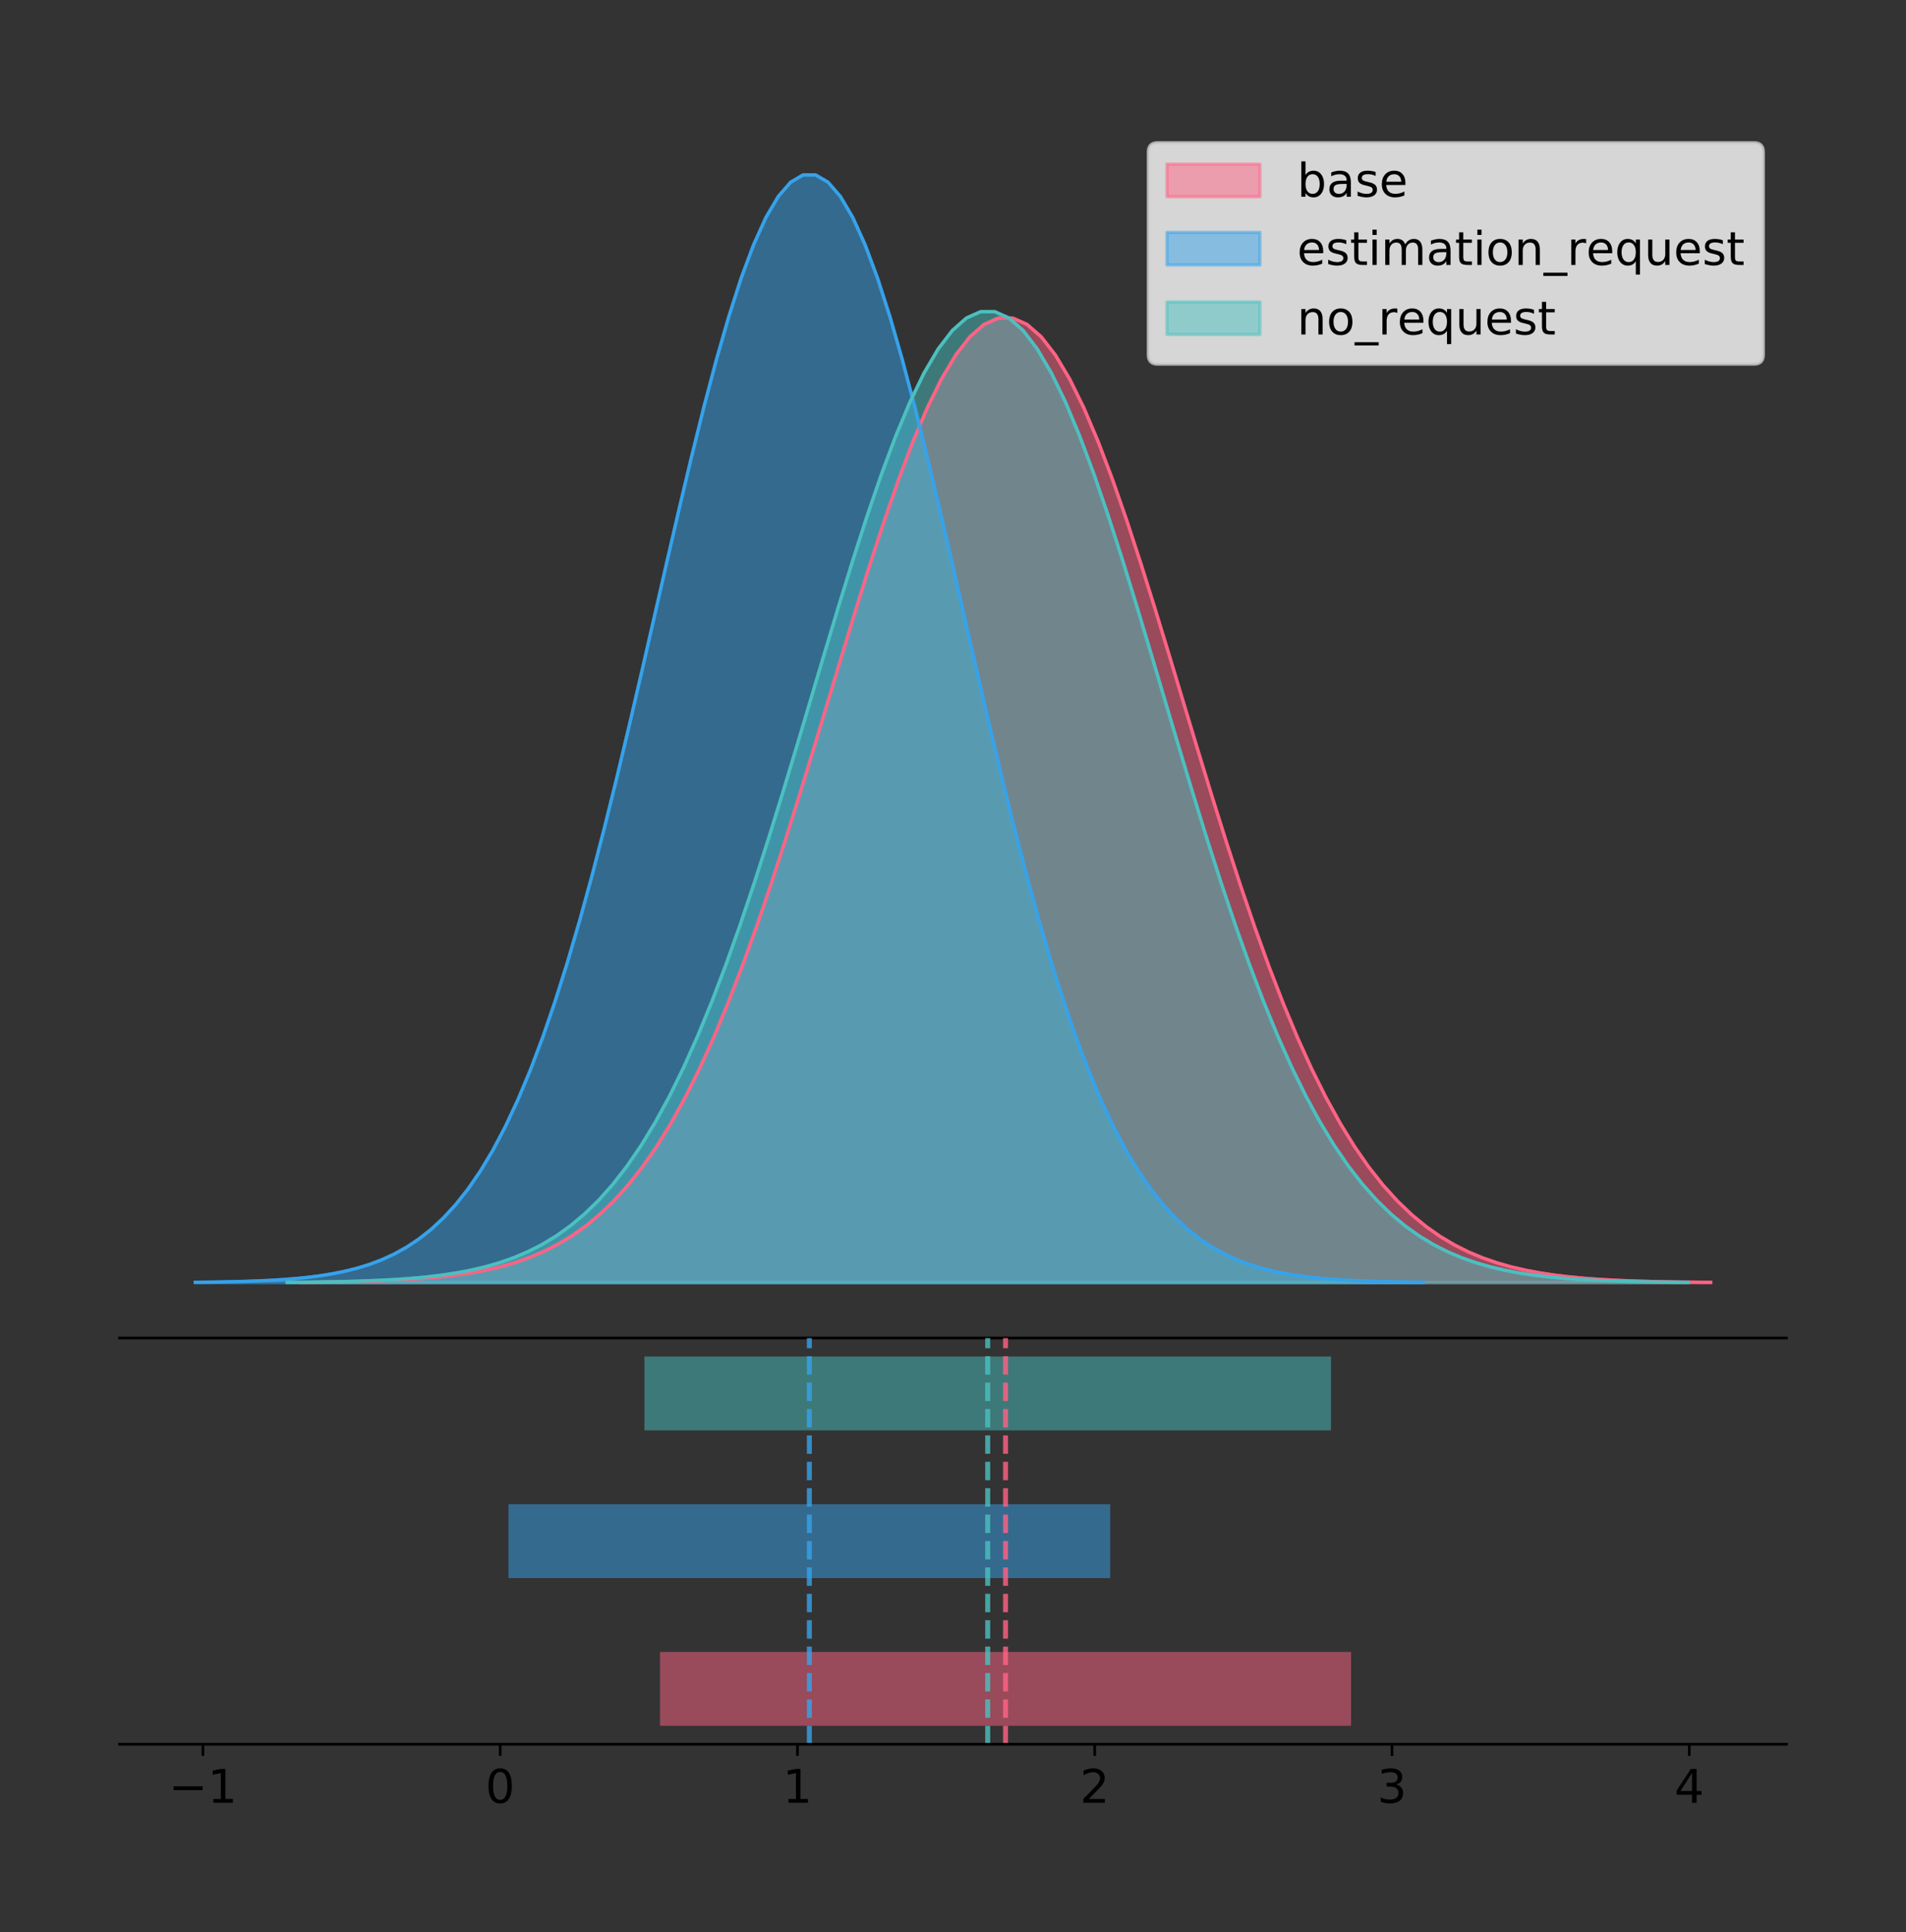 <?xml version="1.0" encoding="utf-8" standalone="no"?>
<!DOCTYPE svg PUBLIC "-//W3C//DTD SVG 1.1//EN"
  "http://www.w3.org/Graphics/SVG/1.1/DTD/svg11.dtd">
<!-- Created with matplotlib (https://matplotlib.org/) -->
<svg height="581.789pt" version="1.1" viewBox="0 0 574.2 581.789" width="574.2pt" xmlns="http://www.w3.org/2000/svg" xmlns:xlink="http://www.w3.org/1999/xlink">
 <rect x="0" y="0" width="574.2" height="581.789" fill="#333333" stroke="none"/>
 <defs>
  <style type="text/css">
*{stroke-linecap:butt;stroke-linejoin:round;}
  </style>
 </defs>
 <g id="figure_1">
  <g id="patch_1">
   <path d="M 0 581.789 
L 574.2 581.789 
L 574.2 0 
L 0 0 
z
" style="fill:none;"/>
  </g>
  <g id="axes_1">
   <g id="patch_2">
    <path d="M 36 402.93 
L 538.2 402.93 
L 538.2 36 
L 36 36 
z
" style="fill:none;"/>
   </g>
   <g id="PolyCollection_1">
    <defs>
     <path d="M 90.487 -195.538 
L 90.487 -195.636 
L 94.779 -195.672 
L 99.071 -195.722 
L 103.362 -195.788 
L 107.654 -195.875 
L 111.946 -195.99 
L 116.238 -196.141 
L 120.53 -196.337 
L 124.821 -196.588 
L 129.113 -196.911 
L 133.405 -197.321 
L 137.697 -197.838 
L 141.988 -198.486 
L 146.28 -199.291 
L 150.572 -200.286 
L 154.864 -201.505 
L 159.155 -202.988 
L 163.447 -204.78 
L 167.739 -206.927 
L 172.031 -209.483 
L 176.323 -212.5 
L 180.614 -216.037 
L 184.906 -220.149 
L 189.198 -224.894 
L 193.49 -230.327 
L 197.781 -236.496 
L 202.073 -243.445 
L 206.365 -251.208 
L 210.657 -259.809 
L 214.949 -269.255 
L 219.24 -279.539 
L 223.532 -290.635 
L 227.824 -302.496 
L 232.116 -315.054 
L 236.407 -328.216 
L 240.699 -341.87 
L 244.991 -355.878 
L 249.283 -370.083 
L 253.575 -384.311 
L 257.866 -398.369 
L 262.158 -412.056 
L 266.45 -425.162 
L 270.742 -437.476 
L 275.033 -448.792 
L 279.325 -458.911 
L 283.617 -467.652 
L 287.909 -474.853 
L 292.2 -480.379 
L 296.492 -484.123 
L 300.784 -486.014 
L 305.076 -486.014 
L 309.368 -484.123 
L 313.659 -480.379 
L 317.951 -474.853 
L 322.243 -467.652 
L 326.535 -458.911 
L 330.826 -448.792 
L 335.118 -437.476 
L 339.41 -425.162 
L 343.702 -412.056 
L 347.994 -398.369 
L 352.285 -384.311 
L 356.577 -370.083 
L 360.869 -355.878 
L 365.161 -341.87 
L 369.452 -328.216 
L 373.744 -315.054 
L 378.036 -302.496 
L 382.328 -290.635 
L 386.62 -279.539 
L 390.911 -269.255 
L 395.203 -259.809 
L 399.495 -251.208 
L 403.787 -243.445 
L 408.078 -236.496 
L 412.37 -230.327 
L 416.662 -224.894 
L 420.954 -220.149 
L 425.245 -216.037 
L 429.537 -212.5 
L 433.829 -209.483 
L 438.121 -206.927 
L 442.413 -204.78 
L 446.704 -202.988 
L 450.996 -201.505 
L 455.288 -200.286 
L 459.58 -199.291 
L 463.871 -198.486 
L 468.163 -197.838 
L 472.455 -197.321 
L 476.747 -196.911 
L 481.039 -196.588 
L 485.33 -196.337 
L 489.622 -196.141 
L 493.914 -195.99 
L 498.206 -195.875 
L 502.497 -195.788 
L 506.789 -195.722 
L 511.081 -195.672 
L 515.373 -195.636 
L 515.373 -195.538 
L 515.373 -195.538 
L 511.081 -195.538 
L 506.789 -195.538 
L 502.497 -195.538 
L 498.206 -195.538 
L 493.914 -195.538 
L 489.622 -195.538 
L 485.33 -195.538 
L 481.039 -195.538 
L 476.747 -195.538 
L 472.455 -195.538 
L 468.163 -195.538 
L 463.871 -195.538 
L 459.58 -195.538 
L 455.288 -195.538 
L 450.996 -195.538 
L 446.704 -195.538 
L 442.413 -195.538 
L 438.121 -195.538 
L 433.829 -195.538 
L 429.537 -195.538 
L 425.245 -195.538 
L 420.954 -195.538 
L 416.662 -195.538 
L 412.37 -195.538 
L 408.078 -195.538 
L 403.787 -195.538 
L 399.495 -195.538 
L 395.203 -195.538 
L 390.911 -195.538 
L 386.62 -195.538 
L 382.328 -195.538 
L 378.036 -195.538 
L 373.744 -195.538 
L 369.452 -195.538 
L 365.161 -195.538 
L 360.869 -195.538 
L 356.577 -195.538 
L 352.285 -195.538 
L 347.994 -195.538 
L 343.702 -195.538 
L 339.41 -195.538 
L 335.118 -195.538 
L 330.826 -195.538 
L 326.535 -195.538 
L 322.243 -195.538 
L 317.951 -195.538 
L 313.659 -195.538 
L 309.368 -195.538 
L 305.076 -195.538 
L 300.784 -195.538 
L 296.492 -195.538 
L 292.2 -195.538 
L 287.909 -195.538 
L 283.617 -195.538 
L 279.325 -195.538 
L 275.033 -195.538 
L 270.742 -195.538 
L 266.45 -195.538 
L 262.158 -195.538 
L 257.866 -195.538 
L 253.575 -195.538 
L 249.283 -195.538 
L 244.991 -195.538 
L 240.699 -195.538 
L 236.407 -195.538 
L 232.116 -195.538 
L 227.824 -195.538 
L 223.532 -195.538 
L 219.24 -195.538 
L 214.949 -195.538 
L 210.657 -195.538 
L 206.365 -195.538 
L 202.073 -195.538 
L 197.781 -195.538 
L 193.49 -195.538 
L 189.198 -195.538 
L 184.906 -195.538 
L 180.614 -195.538 
L 176.323 -195.538 
L 172.031 -195.538 
L 167.739 -195.538 
L 163.447 -195.538 
L 159.155 -195.538 
L 154.864 -195.538 
L 150.572 -195.538 
L 146.28 -195.538 
L 141.988 -195.538 
L 137.697 -195.538 
L 133.405 -195.538 
L 129.113 -195.538 
L 124.821 -195.538 
L 120.53 -195.538 
L 116.238 -195.538 
L 111.946 -195.538 
L 107.654 -195.538 
L 103.362 -195.538 
L 99.071 -195.538 
L 94.779 -195.538 
L 90.487 -195.538 
z
" id="m0585b1cdda" style="stroke:#ff6384;stroke-opacity:0.5;"/>
    </defs>
    <g clip-path="url(#pfcc6173afd)">
     <use style="fill:#ff6384;fill-opacity:0.5;stroke:#ff6384;stroke-opacity:0.5;" x="0" xlink:href="#m0585b1cdda" y="581.789"/>
    </g>
   </g>
   <g id="PolyCollection_2">
    <defs>
     <path d="M 58.827 -195.538 
L 58.827 -195.65 
L 62.565 -195.692 
L 66.302 -195.749 
L 70.039 -195.825 
L 73.776 -195.925 
L 77.514 -196.058 
L 81.251 -196.23 
L 84.988 -196.455 
L 88.726 -196.744 
L 92.463 -197.115 
L 96.2 -197.585 
L 99.937 -198.179 
L 103.675 -198.923 
L 107.412 -199.848 
L 111.149 -200.99 
L 114.887 -202.39 
L 118.624 -204.093 
L 122.361 -206.151 
L 126.098 -208.617 
L 129.836 -211.552 
L 133.573 -215.017 
L 137.31 -219.078 
L 141.048 -223.801 
L 144.785 -229.25 
L 148.522 -235.488 
L 152.259 -242.572 
L 155.997 -250.552 
L 159.734 -259.468 
L 163.471 -269.344 
L 167.209 -280.192 
L 170.946 -292.002 
L 174.683 -304.744 
L 178.42 -318.365 
L 182.158 -332.786 
L 185.895 -347.901 
L 189.632 -363.58 
L 193.37 -379.667 
L 197.107 -395.98 
L 200.844 -412.318 
L 204.581 -428.462 
L 208.319 -444.18 
L 212.056 -459.23 
L 215.793 -473.372 
L 219.531 -486.366 
L 223.268 -497.987 
L 227.005 -508.025 
L 230.742 -516.294 
L 234.48 -522.64 
L 238.217 -526.94 
L 241.954 -529.111 
L 245.692 -529.111 
L 249.429 -526.94 
L 253.166 -522.64 
L 256.903 -516.294 
L 260.641 -508.025 
L 264.378 -497.987 
L 268.115 -486.366 
L 271.853 -473.372 
L 275.59 -459.23 
L 279.327 -444.18 
L 283.064 -428.462 
L 286.802 -412.318 
L 290.539 -395.98 
L 294.276 -379.667 
L 298.014 -363.58 
L 301.751 -347.901 
L 305.488 -332.786 
L 309.225 -318.365 
L 312.963 -304.744 
L 316.7 -292.002 
L 320.437 -280.192 
L 324.174 -269.344 
L 327.912 -259.468 
L 331.649 -250.552 
L 335.386 -242.572 
L 339.124 -235.488 
L 342.861 -229.25 
L 346.598 -223.801 
L 350.335 -219.078 
L 354.073 -215.017 
L 357.81 -211.552 
L 361.547 -208.617 
L 365.285 -206.151 
L 369.022 -204.093 
L 372.759 -202.39 
L 376.496 -200.99 
L 380.234 -199.848 
L 383.971 -198.923 
L 387.708 -198.179 
L 391.446 -197.585 
L 395.183 -197.115 
L 398.92 -196.744 
L 402.657 -196.455 
L 406.395 -196.23 
L 410.132 -196.058 
L 413.869 -195.925 
L 417.607 -195.825 
L 421.344 -195.749 
L 425.081 -195.692 
L 428.818 -195.65 
L 428.818 -195.538 
L 428.818 -195.538 
L 425.081 -195.538 
L 421.344 -195.538 
L 417.607 -195.538 
L 413.869 -195.538 
L 410.132 -195.538 
L 406.395 -195.538 
L 402.657 -195.538 
L 398.92 -195.538 
L 395.183 -195.538 
L 391.446 -195.538 
L 387.708 -195.538 
L 383.971 -195.538 
L 380.234 -195.538 
L 376.496 -195.538 
L 372.759 -195.538 
L 369.022 -195.538 
L 365.285 -195.538 
L 361.547 -195.538 
L 357.81 -195.538 
L 354.073 -195.538 
L 350.335 -195.538 
L 346.598 -195.538 
L 342.861 -195.538 
L 339.124 -195.538 
L 335.386 -195.538 
L 331.649 -195.538 
L 327.912 -195.538 
L 324.174 -195.538 
L 320.437 -195.538 
L 316.7 -195.538 
L 312.963 -195.538 
L 309.225 -195.538 
L 305.488 -195.538 
L 301.751 -195.538 
L 298.014 -195.538 
L 294.276 -195.538 
L 290.539 -195.538 
L 286.802 -195.538 
L 283.064 -195.538 
L 279.327 -195.538 
L 275.59 -195.538 
L 271.853 -195.538 
L 268.115 -195.538 
L 264.378 -195.538 
L 260.641 -195.538 
L 256.903 -195.538 
L 253.166 -195.538 
L 249.429 -195.538 
L 245.692 -195.538 
L 241.954 -195.538 
L 238.217 -195.538 
L 234.48 -195.538 
L 230.742 -195.538 
L 227.005 -195.538 
L 223.268 -195.538 
L 219.531 -195.538 
L 215.793 -195.538 
L 212.056 -195.538 
L 208.319 -195.538 
L 204.581 -195.538 
L 200.844 -195.538 
L 197.107 -195.538 
L 193.37 -195.538 
L 189.632 -195.538 
L 185.895 -195.538 
L 182.158 -195.538 
L 178.42 -195.538 
L 174.683 -195.538 
L 170.946 -195.538 
L 167.209 -195.538 
L 163.471 -195.538 
L 159.734 -195.538 
L 155.997 -195.538 
L 152.259 -195.538 
L 148.522 -195.538 
L 144.785 -195.538 
L 141.048 -195.538 
L 137.31 -195.538 
L 133.573 -195.538 
L 129.836 -195.538 
L 126.098 -195.538 
L 122.361 -195.538 
L 118.624 -195.538 
L 114.887 -195.538 
L 111.149 -195.538 
L 107.412 -195.538 
L 103.675 -195.538 
L 99.937 -195.538 
L 96.2 -195.538 
L 92.463 -195.538 
L 88.726 -195.538 
L 84.988 -195.538 
L 81.251 -195.538 
L 77.514 -195.538 
L 73.776 -195.538 
L 70.039 -195.538 
L 66.302 -195.538 
L 62.565 -195.538 
L 58.827 -195.538 
z
" id="m84e1581e51" style="stroke:#36a2eb;stroke-opacity:0.5;"/>
    </defs>
    <g clip-path="url(#pfcc6173afd)">
     <use style="fill:#36a2eb;fill-opacity:0.5;stroke:#36a2eb;stroke-opacity:0.5;" x="0" xlink:href="#m84e1581e51" y="581.789"/>
    </g>
   </g>
   <g id="PolyCollection_3">
    <defs>
     <path d="M 86.511 -195.538 
L 86.511 -195.636 
L 90.775 -195.673 
L 95.038 -195.723 
L 99.302 -195.789 
L 103.565 -195.877 
L 107.829 -195.993 
L 112.092 -196.145 
L 116.356 -196.342 
L 120.62 -196.595 
L 124.883 -196.92 
L 129.147 -197.333 
L 133.41 -197.853 
L 137.674 -198.505 
L 141.937 -199.316 
L 146.201 -200.317 
L 150.464 -201.544 
L 154.728 -203.037 
L 158.991 -204.841 
L 163.255 -207.003 
L 167.519 -209.575 
L 171.782 -212.613 
L 176.046 -216.172 
L 180.309 -220.312 
L 184.573 -225.089 
L 188.836 -230.557 
L 193.1 -236.767 
L 197.363 -243.762 
L 201.627 -251.577 
L 205.89 -260.234 
L 210.154 -269.743 
L 214.417 -280.095 
L 218.681 -291.265 
L 222.945 -303.204 
L 227.208 -315.845 
L 231.472 -329.095 
L 235.735 -342.839 
L 239.999 -356.94 
L 244.262 -371.239 
L 248.526 -385.561 
L 252.789 -399.712 
L 257.053 -413.489 
L 261.316 -426.682 
L 265.58 -439.078 
L 269.844 -450.469 
L 274.107 -460.655 
L 278.371 -469.454 
L 282.634 -476.703 
L 286.898 -482.265 
L 291.161 -486.034 
L 295.425 -487.937 
L 299.688 -487.937 
L 303.952 -486.034 
L 308.215 -482.265 
L 312.479 -476.703 
L 316.742 -469.454 
L 321.006 -460.655 
L 325.27 -450.469 
L 329.533 -439.078 
L 333.797 -426.682 
L 338.06 -413.489 
L 342.324 -399.712 
L 346.587 -385.561 
L 350.851 -371.239 
L 355.114 -356.94 
L 359.378 -342.839 
L 363.641 -329.095 
L 367.905 -315.845 
L 372.169 -303.204 
L 376.432 -291.265 
L 380.696 -280.095 
L 384.959 -269.743 
L 389.223 -260.234 
L 393.486 -251.577 
L 397.75 -243.762 
L 402.013 -236.767 
L 406.277 -230.557 
L 410.54 -225.089 
L 414.804 -220.312 
L 419.067 -216.172 
L 423.331 -212.613 
L 427.595 -209.575 
L 431.858 -207.003 
L 436.122 -204.841 
L 440.385 -203.037 
L 444.649 -201.544 
L 448.912 -200.317 
L 453.176 -199.316 
L 457.439 -198.505 
L 461.703 -197.853 
L 465.966 -197.333 
L 470.23 -196.92 
L 474.494 -196.595 
L 478.757 -196.342 
L 483.021 -196.145 
L 487.284 -195.993 
L 491.548 -195.877 
L 495.811 -195.789 
L 500.075 -195.723 
L 504.338 -195.673 
L 508.602 -195.636 
L 508.602 -195.538 
L 508.602 -195.538 
L 504.338 -195.538 
L 500.075 -195.538 
L 495.811 -195.538 
L 491.548 -195.538 
L 487.284 -195.538 
L 483.021 -195.538 
L 478.757 -195.538 
L 474.494 -195.538 
L 470.23 -195.538 
L 465.966 -195.538 
L 461.703 -195.538 
L 457.439 -195.538 
L 453.176 -195.538 
L 448.912 -195.538 
L 444.649 -195.538 
L 440.385 -195.538 
L 436.122 -195.538 
L 431.858 -195.538 
L 427.595 -195.538 
L 423.331 -195.538 
L 419.067 -195.538 
L 414.804 -195.538 
L 410.54 -195.538 
L 406.277 -195.538 
L 402.013 -195.538 
L 397.75 -195.538 
L 393.486 -195.538 
L 389.223 -195.538 
L 384.959 -195.538 
L 380.696 -195.538 
L 376.432 -195.538 
L 372.169 -195.538 
L 367.905 -195.538 
L 363.641 -195.538 
L 359.378 -195.538 
L 355.114 -195.538 
L 350.851 -195.538 
L 346.587 -195.538 
L 342.324 -195.538 
L 338.06 -195.538 
L 333.797 -195.538 
L 329.533 -195.538 
L 325.27 -195.538 
L 321.006 -195.538 
L 316.742 -195.538 
L 312.479 -195.538 
L 308.215 -195.538 
L 303.952 -195.538 
L 299.688 -195.538 
L 295.425 -195.538 
L 291.161 -195.538 
L 286.898 -195.538 
L 282.634 -195.538 
L 278.371 -195.538 
L 274.107 -195.538 
L 269.844 -195.538 
L 265.58 -195.538 
L 261.316 -195.538 
L 257.053 -195.538 
L 252.789 -195.538 
L 248.526 -195.538 
L 244.262 -195.538 
L 239.999 -195.538 
L 235.735 -195.538 
L 231.472 -195.538 
L 227.208 -195.538 
L 222.945 -195.538 
L 218.681 -195.538 
L 214.417 -195.538 
L 210.154 -195.538 
L 205.89 -195.538 
L 201.627 -195.538 
L 197.363 -195.538 
L 193.1 -195.538 
L 188.836 -195.538 
L 184.573 -195.538 
L 180.309 -195.538 
L 176.046 -195.538 
L 171.782 -195.538 
L 167.519 -195.538 
L 163.255 -195.538 
L 158.991 -195.538 
L 154.728 -195.538 
L 150.464 -195.538 
L 146.201 -195.538 
L 141.937 -195.538 
L 137.674 -195.538 
L 133.41 -195.538 
L 129.147 -195.538 
L 124.883 -195.538 
L 120.62 -195.538 
L 116.356 -195.538 
L 112.092 -195.538 
L 107.829 -195.538 
L 103.565 -195.538 
L 99.302 -195.538 
L 95.038 -195.538 
L 90.775 -195.538 
L 86.511 -195.538 
z
" id="mdb581cc448" style="stroke:#4bc0c0;stroke-opacity:0.5;"/>
    </defs>
    <g clip-path="url(#pfcc6173afd)">
     <use style="fill:#4bc0c0;fill-opacity:0.5;stroke:#4bc0c0;stroke-opacity:0.5;" x="0" xlink:href="#mdb581cc448" y="581.789"/>
    </g>
   </g>
   <g id="line2d_1">
    <path clip-path="url(#pfcc6173afd)" d="M 90.487 386.154 
L 94.779 386.117 
L 99.071 386.068 
L 103.362 386.002 
L 107.654 385.914 
L 111.946 385.799 
L 116.238 385.648 
L 120.53 385.453 
L 124.821 385.201 
L 129.113 384.878 
L 133.405 384.469 
L 137.697 383.952 
L 141.988 383.304 
L 146.28 382.498 
L 150.572 381.504 
L 154.864 380.285 
L 159.155 378.801 
L 163.447 377.01 
L 167.739 374.862 
L 172.031 372.307 
L 176.323 369.289 
L 180.614 365.753 
L 184.906 361.64 
L 189.198 356.895 
L 193.49 351.463 
L 197.781 345.294 
L 202.073 338.345 
L 206.365 330.581 
L 210.657 321.981 
L 214.949 312.535 
L 219.24 302.25 
L 223.532 291.154 
L 227.824 279.293 
L 232.116 266.736 
L 236.407 253.573 
L 240.699 239.92 
L 244.991 225.912 
L 249.283 211.706 
L 253.575 197.479 
L 257.866 183.42 
L 262.158 169.734 
L 266.45 156.628 
L 270.742 144.313 
L 275.033 132.998 
L 279.325 122.878 
L 283.617 114.137 
L 287.909 106.936 
L 292.2 101.411 
L 296.492 97.666 
L 300.784 95.776 
L 305.076 95.776 
L 309.368 97.666 
L 313.659 101.411 
L 317.951 106.936 
L 322.243 114.137 
L 326.535 122.878 
L 330.826 132.998 
L 335.118 144.313 
L 339.41 156.628 
L 343.702 169.734 
L 347.994 183.42 
L 352.285 197.479 
L 356.577 211.706 
L 360.869 225.912 
L 365.161 239.92 
L 369.452 253.573 
L 373.744 266.736 
L 378.036 279.293 
L 382.328 291.154 
L 386.62 302.25 
L 390.911 312.535 
L 395.203 321.981 
L 399.495 330.581 
L 403.787 338.345 
L 408.078 345.294 
L 412.37 351.463 
L 416.662 356.895 
L 420.954 361.64 
L 425.245 365.753 
L 429.537 369.289 
L 433.829 372.307 
L 438.121 374.862 
L 442.413 377.01 
L 446.704 378.801 
L 450.996 380.285 
L 455.288 381.504 
L 459.58 382.498 
L 463.871 383.304 
L 468.163 383.952 
L 472.455 384.469 
L 476.747 384.878 
L 481.039 385.201 
L 485.33 385.453 
L 489.622 385.648 
L 493.914 385.799 
L 498.206 385.914 
L 502.497 386.002 
L 506.789 386.068 
L 511.081 386.117 
L 515.373 386.154 
" style="fill:none;stroke:#ff6384;stroke-linecap:square;"/>
   </g>
   <g id="line2d_2">
    <path clip-path="url(#pfcc6173afd)" d="M 58.827 386.139 
L 62.565 386.097 
L 66.302 386.04 
L 70.039 385.965 
L 73.776 385.864 
L 77.514 385.732 
L 81.251 385.559 
L 84.988 385.334 
L 88.726 385.045 
L 92.463 384.675 
L 96.2 384.204 
L 99.937 383.61 
L 103.675 382.867 
L 107.412 381.941 
L 111.149 380.799 
L 114.887 379.399 
L 118.624 377.696 
L 122.361 375.639 
L 126.098 373.172 
L 129.836 370.238 
L 133.573 366.772 
L 137.31 362.711 
L 141.048 357.989 
L 144.785 352.539 
L 148.522 346.301 
L 152.259 339.217 
L 155.997 331.237 
L 159.734 322.322 
L 163.471 312.445 
L 167.209 301.597 
L 170.946 289.787 
L 174.683 277.045 
L 178.42 263.424 
L 182.158 249.004 
L 185.895 233.888 
L 189.632 218.209 
L 193.37 202.123 
L 197.107 185.809 
L 200.844 169.471 
L 204.581 153.327 
L 208.319 137.61 
L 212.056 122.559 
L 215.793 108.418 
L 219.531 95.423 
L 223.268 83.803 
L 227.005 73.765 
L 230.742 65.495 
L 234.48 59.15 
L 238.217 54.85 
L 241.954 52.679 
L 245.692 52.679 
L 249.429 54.85 
L 253.166 59.15 
L 256.903 65.495 
L 260.641 73.765 
L 264.378 83.803 
L 268.115 95.423 
L 271.853 108.418 
L 275.59 122.559 
L 279.327 137.61 
L 283.064 153.327 
L 286.802 169.471 
L 290.539 185.809 
L 294.276 202.123 
L 298.014 218.209 
L 301.751 233.888 
L 305.488 249.004 
L 309.225 263.424 
L 312.963 277.045 
L 316.7 289.787 
L 320.437 301.597 
L 324.174 312.445 
L 327.912 322.322 
L 331.649 331.237 
L 335.386 339.217 
L 339.124 346.301 
L 342.861 352.539 
L 346.598 357.989 
L 350.335 362.711 
L 354.073 366.772 
L 357.81 370.238 
L 361.547 373.172 
L 365.285 375.639 
L 369.022 377.696 
L 372.759 379.399 
L 376.496 380.799 
L 380.234 381.941 
L 383.971 382.867 
L 387.708 383.61 
L 391.446 384.204 
L 395.183 384.675 
L 398.92 385.045 
L 402.657 385.334 
L 406.395 385.559 
L 410.132 385.732 
L 413.869 385.864 
L 417.607 385.965 
L 421.344 386.04 
L 425.081 386.097 
L 428.818 386.139 
" style="fill:none;stroke:#36a2eb;stroke-linecap:square;"/>
   </g>
   <g id="line2d_3">
    <path clip-path="url(#pfcc6173afd)" d="M 86.511 386.153 
L 90.775 386.116 
L 95.038 386.066 
L 99.302 386 
L 103.565 385.912 
L 107.829 385.796 
L 112.092 385.644 
L 116.356 385.448 
L 120.62 385.194 
L 124.883 384.869 
L 129.147 384.457 
L 133.41 383.936 
L 137.674 383.284 
L 141.937 382.473 
L 146.201 381.472 
L 150.464 380.245 
L 154.728 378.752 
L 158.991 376.949 
L 163.255 374.787 
L 167.519 372.214 
L 171.782 369.177 
L 176.046 365.617 
L 180.309 361.477 
L 184.573 356.701 
L 188.836 351.232 
L 193.1 345.023 
L 197.363 338.027 
L 201.627 330.213 
L 205.89 321.555 
L 210.154 312.046 
L 214.417 301.694 
L 218.681 290.524 
L 222.945 278.585 
L 227.208 265.944 
L 231.472 252.695 
L 235.735 238.951 
L 239.999 224.85 
L 244.262 210.55 
L 248.526 196.229 
L 252.789 182.077 
L 257.053 168.3 
L 261.316 155.107 
L 265.58 142.711 
L 269.844 131.321 
L 274.107 121.134 
L 278.371 112.336 
L 282.634 105.087 
L 286.898 99.524 
L 291.161 95.755 
L 295.425 93.852 
L 299.688 93.852 
L 303.952 95.755 
L 308.215 99.524 
L 312.479 105.087 
L 316.742 112.336 
L 321.006 121.134 
L 325.27 131.321 
L 329.533 142.711 
L 333.797 155.107 
L 338.06 168.3 
L 342.324 182.077 
L 346.587 196.229 
L 350.851 210.55 
L 355.114 224.85 
L 359.378 238.951 
L 363.641 252.695 
L 367.905 265.944 
L 372.169 278.585 
L 376.432 290.524 
L 380.696 301.694 
L 384.959 312.046 
L 389.223 321.555 
L 393.486 330.213 
L 397.75 338.027 
L 402.013 345.023 
L 406.277 351.232 
L 410.54 356.701 
L 414.804 361.477 
L 419.067 365.617 
L 423.331 369.177 
L 427.595 372.214 
L 431.858 374.787 
L 436.122 376.949 
L 440.385 378.752 
L 444.649 380.245 
L 448.912 381.472 
L 453.176 382.473 
L 457.439 383.284 
L 461.703 383.936 
L 465.966 384.457 
L 470.23 384.869 
L 474.494 385.194 
L 478.757 385.448 
L 483.021 385.644 
L 487.284 385.796 
L 491.548 385.912 
L 495.811 386 
L 500.075 386.066 
L 504.338 386.116 
L 508.602 386.153 
" style="fill:none;stroke:#4bc0c0;stroke-linecap:square;"/>
   </g>
   <g id="patch_3">
    <path d="M 36 402.93 
L 538.2 402.93 
" style="fill:none;stroke:#000000;stroke-linecap:square;stroke-linejoin:miter;stroke-width:0.8;"/>
   </g>
   <g id="legend_1">
    <g id="patch_4">
     <path d="M 348.76 109.627 
L 528.4 109.627 
Q 531.2 109.627 531.2 106.827 
L 531.2 45.8 
Q 531.2 43 528.4 43 
L 348.76 43 
Q 345.96 43 345.96 45.8 
L 345.96 106.827 
Q 345.96 109.627 348.76 109.627 
z
" style="fill:#ffffff;opacity:0.8;stroke:#cccccc;stroke-linejoin:miter;"/>
    </g>
    <g id="patch_5">
     <path d="M 351.56 59.238 
L 379.56 59.238 
L 379.56 49.438 
L 351.56 49.438 
z
" style="fill:#ff6384;opacity:0.5;stroke:#ff6384;stroke-linejoin:miter;"/>
    </g>
    <g id="text_1">
     <!-- base -->
     <defs>
      <path d="M 48.688 27.297 
Q 48.688 37.203 44.609 42.844 
Q 40.531 48.484 33.406 48.484 
Q 26.266 48.484 22.188 42.844 
Q 18.109 37.203 18.109 27.297 
Q 18.109 17.391 22.188 11.75 
Q 26.266 6.109 33.406 6.109 
Q 40.531 6.109 44.609 11.75 
Q 48.688 17.391 48.688 27.297 
z
M 18.109 46.391 
Q 20.953 51.266 25.266 53.625 
Q 29.594 56 35.594 56 
Q 45.562 56 51.781 48.094 
Q 58.016 40.188 58.016 27.297 
Q 58.016 14.406 51.781 6.484 
Q 45.562 -1.422 35.594 -1.422 
Q 29.594 -1.422 25.266 0.953 
Q 20.953 3.328 18.109 8.203 
L 18.109 0 
L 9.078 0 
L 9.078 75.984 
L 18.109 75.984 
z
" id="DejaVuSans-98"/>
      <path d="M 34.281 27.484 
Q 23.391 27.484 19.188 25 
Q 14.984 22.516 14.984 16.5 
Q 14.984 11.719 18.141 8.906 
Q 21.297 6.109 26.703 6.109 
Q 34.188 6.109 38.703 11.406 
Q 43.219 16.703 43.219 25.484 
L 43.219 27.484 
z
M 52.203 31.203 
L 52.203 0 
L 43.219 0 
L 43.219 8.297 
Q 40.141 3.328 35.547 0.953 
Q 30.953 -1.422 24.312 -1.422 
Q 15.922 -1.422 10.953 3.297 
Q 6 8.016 6 15.922 
Q 6 25.141 12.172 29.828 
Q 18.359 34.516 30.609 34.516 
L 43.219 34.516 
L 43.219 35.406 
Q 43.219 41.609 39.141 45 
Q 35.062 48.391 27.688 48.391 
Q 23 48.391 18.547 47.266 
Q 14.109 46.141 10.016 43.891 
L 10.016 52.203 
Q 14.938 54.109 19.578 55.047 
Q 24.219 56 28.609 56 
Q 40.484 56 46.344 49.844 
Q 52.203 43.703 52.203 31.203 
z
" id="DejaVuSans-97"/>
      <path d="M 44.281 53.078 
L 44.281 44.578 
Q 40.484 46.531 36.375 47.5 
Q 32.281 48.484 27.875 48.484 
Q 21.188 48.484 17.844 46.438 
Q 14.5 44.391 14.5 40.281 
Q 14.5 37.156 16.891 35.375 
Q 19.281 33.594 26.516 31.984 
L 29.594 31.297 
Q 39.156 29.25 43.188 25.516 
Q 47.219 21.781 47.219 15.094 
Q 47.219 7.469 41.188 3.016 
Q 35.156 -1.422 24.609 -1.422 
Q 20.219 -1.422 15.453 -0.562 
Q 10.688 0.297 5.422 2 
L 5.422 11.281 
Q 10.406 8.688 15.234 7.391 
Q 20.062 6.109 24.812 6.109 
Q 31.156 6.109 34.562 8.281 
Q 37.984 10.453 37.984 14.406 
Q 37.984 18.062 35.516 20.016 
Q 33.062 21.969 24.703 23.781 
L 21.578 24.516 
Q 13.234 26.266 9.516 29.906 
Q 5.812 33.547 5.812 39.891 
Q 5.812 47.609 11.281 51.797 
Q 16.75 56 26.812 56 
Q 31.781 56 36.172 55.266 
Q 40.578 54.547 44.281 53.078 
z
" id="DejaVuSans-115"/>
      <path d="M 56.203 29.594 
L 56.203 25.203 
L 14.891 25.203 
Q 15.484 15.922 20.484 11.062 
Q 25.484 6.203 34.422 6.203 
Q 39.594 6.203 44.453 7.469 
Q 49.312 8.734 54.109 11.281 
L 54.109 2.781 
Q 49.266 0.734 44.188 -0.344 
Q 39.109 -1.422 33.891 -1.422 
Q 20.797 -1.422 13.156 6.188 
Q 5.516 13.812 5.516 26.812 
Q 5.516 40.234 12.766 48.109 
Q 20.016 56 32.328 56 
Q 43.359 56 49.781 48.891 
Q 56.203 41.797 56.203 29.594 
z
M 47.219 32.234 
Q 47.125 39.594 43.094 43.984 
Q 39.062 48.391 32.422 48.391 
Q 24.906 48.391 20.391 44.141 
Q 15.875 39.891 15.188 32.172 
z
" id="DejaVuSans-101"/>
     </defs>
     <g transform="translate(390.76 59.238)scale(0.14 -0.14)">
      <use xlink:href="#DejaVuSans-98"/>
      <use x="63.477" xlink:href="#DejaVuSans-97"/>
      <use x="124.756" xlink:href="#DejaVuSans-115"/>
      <use x="176.855" xlink:href="#DejaVuSans-101"/>
     </g>
    </g>
    <g id="patch_6">
     <path d="M 351.56 79.787 
L 379.56 79.787 
L 379.56 69.987 
L 351.56 69.987 
z
" style="fill:#36a2eb;opacity:0.5;stroke:#36a2eb;stroke-linejoin:miter;"/>
    </g>
    <g id="text_2">
     <!-- estimation_request -->
     <defs>
      <path d="M 18.312 70.219 
L 18.312 54.688 
L 36.812 54.688 
L 36.812 47.703 
L 18.312 47.703 
L 18.312 18.016 
Q 18.312 11.328 20.141 9.422 
Q 21.969 7.516 27.594 7.516 
L 36.812 7.516 
L 36.812 0 
L 27.594 0 
Q 17.188 0 13.234 3.875 
Q 9.281 7.766 9.281 18.016 
L 9.281 47.703 
L 2.688 47.703 
L 2.688 54.688 
L 9.281 54.688 
L 9.281 70.219 
z
" id="DejaVuSans-116"/>
      <path d="M 9.422 54.688 
L 18.406 54.688 
L 18.406 0 
L 9.422 0 
z
M 9.422 75.984 
L 18.406 75.984 
L 18.406 64.594 
L 9.422 64.594 
z
" id="DejaVuSans-105"/>
      <path d="M 52 44.188 
Q 55.375 50.25 60.062 53.125 
Q 64.75 56 71.094 56 
Q 79.641 56 84.281 50.016 
Q 88.922 44.047 88.922 33.016 
L 88.922 0 
L 79.891 0 
L 79.891 32.719 
Q 79.891 40.578 77.094 44.375 
Q 74.312 48.188 68.609 48.188 
Q 61.625 48.188 57.562 43.547 
Q 53.516 38.922 53.516 30.906 
L 53.516 0 
L 44.484 0 
L 44.484 32.719 
Q 44.484 40.625 41.703 44.406 
Q 38.922 48.188 33.109 48.188 
Q 26.219 48.188 22.156 43.531 
Q 18.109 38.875 18.109 30.906 
L 18.109 0 
L 9.078 0 
L 9.078 54.688 
L 18.109 54.688 
L 18.109 46.188 
Q 21.188 51.219 25.484 53.609 
Q 29.781 56 35.688 56 
Q 41.656 56 45.828 52.969 
Q 50 49.953 52 44.188 
z
" id="DejaVuSans-109"/>
      <path d="M 30.609 48.391 
Q 23.391 48.391 19.188 42.75 
Q 14.984 37.109 14.984 27.297 
Q 14.984 17.484 19.156 11.844 
Q 23.344 6.203 30.609 6.203 
Q 37.797 6.203 41.984 11.859 
Q 46.188 17.531 46.188 27.297 
Q 46.188 37.016 41.984 42.703 
Q 37.797 48.391 30.609 48.391 
z
M 30.609 56 
Q 42.328 56 49.016 48.375 
Q 55.719 40.766 55.719 27.297 
Q 55.719 13.875 49.016 6.219 
Q 42.328 -1.422 30.609 -1.422 
Q 18.844 -1.422 12.172 6.219 
Q 5.516 13.875 5.516 27.297 
Q 5.516 40.766 12.172 48.375 
Q 18.844 56 30.609 56 
z
" id="DejaVuSans-111"/>
      <path d="M 54.891 33.016 
L 54.891 0 
L 45.906 0 
L 45.906 32.719 
Q 45.906 40.484 42.875 44.328 
Q 39.844 48.188 33.797 48.188 
Q 26.516 48.188 22.312 43.547 
Q 18.109 38.922 18.109 30.906 
L 18.109 0 
L 9.078 0 
L 9.078 54.688 
L 18.109 54.688 
L 18.109 46.188 
Q 21.344 51.125 25.703 53.562 
Q 30.078 56 35.797 56 
Q 45.219 56 50.047 50.172 
Q 54.891 44.344 54.891 33.016 
z
" id="DejaVuSans-110"/>
      <path d="M 50.984 -16.609 
L 50.984 -23.578 
L -0.984 -23.578 
L -0.984 -16.609 
z
" id="DejaVuSans-95"/>
      <path d="M 41.109 46.297 
Q 39.594 47.172 37.812 47.578 
Q 36.031 48 33.891 48 
Q 26.266 48 22.188 43.047 
Q 18.109 38.094 18.109 28.812 
L 18.109 0 
L 9.078 0 
L 9.078 54.688 
L 18.109 54.688 
L 18.109 46.188 
Q 20.953 51.172 25.484 53.578 
Q 30.031 56 36.531 56 
Q 37.453 56 38.578 55.875 
Q 39.703 55.766 41.062 55.516 
z
" id="DejaVuSans-114"/>
      <path d="M 14.797 27.297 
Q 14.797 17.391 18.875 11.75 
Q 22.953 6.109 30.078 6.109 
Q 37.203 6.109 41.297 11.75 
Q 45.406 17.391 45.406 27.297 
Q 45.406 37.203 41.297 42.844 
Q 37.203 48.484 30.078 48.484 
Q 22.953 48.484 18.875 42.844 
Q 14.797 37.203 14.797 27.297 
z
M 45.406 8.203 
Q 42.578 3.328 38.25 0.953 
Q 33.938 -1.422 27.875 -1.422 
Q 17.969 -1.422 11.734 6.484 
Q 5.516 14.406 5.516 27.297 
Q 5.516 40.188 11.734 48.094 
Q 17.969 56 27.875 56 
Q 33.938 56 38.25 53.625 
Q 42.578 51.266 45.406 46.391 
L 45.406 54.688 
L 54.391 54.688 
L 54.391 -20.797 
L 45.406 -20.797 
z
" id="DejaVuSans-113"/>
      <path d="M 8.5 21.578 
L 8.5 54.688 
L 17.484 54.688 
L 17.484 21.922 
Q 17.484 14.156 20.5 10.266 
Q 23.531 6.391 29.594 6.391 
Q 36.859 6.391 41.078 11.031 
Q 45.312 15.672 45.312 23.688 
L 45.312 54.688 
L 54.297 54.688 
L 54.297 0 
L 45.312 0 
L 45.312 8.406 
Q 42.047 3.422 37.719 1 
Q 33.406 -1.422 27.688 -1.422 
Q 18.266 -1.422 13.375 4.438 
Q 8.5 10.297 8.5 21.578 
z
M 31.109 56 
z
" id="DejaVuSans-117"/>
     </defs>
     <g transform="translate(390.76 79.787)scale(0.14 -0.14)">
      <use xlink:href="#DejaVuSans-101"/>
      <use x="61.523" xlink:href="#DejaVuSans-115"/>
      <use x="113.623" xlink:href="#DejaVuSans-116"/>
      <use x="152.832" xlink:href="#DejaVuSans-105"/>
      <use x="180.615" xlink:href="#DejaVuSans-109"/>
      <use x="278.027" xlink:href="#DejaVuSans-97"/>
      <use x="339.307" xlink:href="#DejaVuSans-116"/>
      <use x="378.516" xlink:href="#DejaVuSans-105"/>
      <use x="406.299" xlink:href="#DejaVuSans-111"/>
      <use x="467.48" xlink:href="#DejaVuSans-110"/>
      <use x="530.859" xlink:href="#DejaVuSans-95"/>
      <use x="580.859" xlink:href="#DejaVuSans-114"/>
      <use x="621.941" xlink:href="#DejaVuSans-101"/>
      <use x="683.465" xlink:href="#DejaVuSans-113"/>
      <use x="746.941" xlink:href="#DejaVuSans-117"/>
      <use x="810.32" xlink:href="#DejaVuSans-101"/>
      <use x="871.844" xlink:href="#DejaVuSans-115"/>
      <use x="923.943" xlink:href="#DejaVuSans-116"/>
     </g>
    </g>
    <g id="patch_7">
     <path d="M 351.56 100.726 
L 379.56 100.726 
L 379.56 90.926 
L 351.56 90.926 
z
" style="fill:#4bc0c0;opacity:0.5;stroke:#4bc0c0;stroke-linejoin:miter;"/>
    </g>
    <g id="text_3">
     <!-- no_request -->
     <g transform="translate(390.76 100.726)scale(0.14 -0.14)">
      <use xlink:href="#DejaVuSans-110"/>
      <use x="63.379" xlink:href="#DejaVuSans-111"/>
      <use x="124.561" xlink:href="#DejaVuSans-95"/>
      <use x="174.561" xlink:href="#DejaVuSans-114"/>
      <use x="215.643" xlink:href="#DejaVuSans-101"/>
      <use x="277.166" xlink:href="#DejaVuSans-113"/>
      <use x="340.643" xlink:href="#DejaVuSans-117"/>
      <use x="404.021" xlink:href="#DejaVuSans-101"/>
      <use x="465.545" xlink:href="#DejaVuSans-115"/>
      <use x="517.645" xlink:href="#DejaVuSans-116"/>
     </g>
    </g>
   </g>
  </g>
  <g id="axes_2">
   <g id="patch_8">
    <path d="M 36 525.24 
L 538.2 525.24 
L 538.2 402.93 
L 36 402.93 
z
" style="fill:none;"/>
   </g>
   <g id="patch_9">
    <path clip-path="url(#p7c1a480dbd)" d="M 198.833 519.68 
L 407.027 519.68 
L 407.027 497.442 
L 198.833 497.442 
z
" style="fill:#ff6384;opacity:0.5;"/>
   </g>
   <g id="patch_10">
    <path clip-path="url(#p7c1a480dbd)" d="M 153.175 475.204 
L 334.471 475.204 
L 334.471 452.966 
L 153.175 452.966 
z
" style="fill:#36a2eb;opacity:0.5;"/>
   </g>
   <g id="patch_11">
    <path clip-path="url(#p7c1a480dbd)" d="M 194.144 430.728 
L 400.969 430.728 
L 400.969 408.49 
L 194.144 408.49 
z
" style="fill:#4bc0c0;opacity:0.5;"/>
   </g>
   <g id="matplotlib.axis_1">
    <g id="xtick_1">
     <g id="line2d_4">
      <defs>
       <path d="M 0 0 
L 0 3.5 
" id="mb5bc6c0d36" style="stroke:#000000;stroke-width:0.8;"/>
      </defs>
      <g>
       <use style="stroke:#000000;stroke-width:0.8;" x="61.128" xlink:href="#mb5bc6c0d36" y="525.24"/>
      </g>
     </g>
     <g id="text_4">
      <!-- −1 -->
      <defs>
       <path d="M 10.594 35.5 
L 73.188 35.5 
L 73.188 27.203 
L 10.594 27.203 
z
" id="DejaVuSans-8722"/>
       <path d="M 12.406 8.297 
L 28.516 8.297 
L 28.516 63.922 
L 10.984 60.406 
L 10.984 69.391 
L 28.422 72.906 
L 38.281 72.906 
L 38.281 8.297 
L 54.391 8.297 
L 54.391 0 
L 12.406 0 
z
" id="DejaVuSans-49"/>
      </defs>
      <g transform="translate(50.809 542.878)scale(0.14 -0.14)">
       <use xlink:href="#DejaVuSans-8722"/>
       <use x="83.789" xlink:href="#DejaVuSans-49"/>
      </g>
     </g>
    </g>
    <g id="xtick_2">
     <g id="line2d_5">
      <g>
       <use style="stroke:#000000;stroke-width:0.8;" x="150.685" xlink:href="#mb5bc6c0d36" y="525.24"/>
      </g>
     </g>
     <g id="text_5">
      <!-- 0 -->
      <defs>
       <path d="M 31.781 66.406 
Q 24.172 66.406 20.328 58.906 
Q 16.5 51.422 16.5 36.375 
Q 16.5 21.391 20.328 13.891 
Q 24.172 6.391 31.781 6.391 
Q 39.453 6.391 43.281 13.891 
Q 47.125 21.391 47.125 36.375 
Q 47.125 51.422 43.281 58.906 
Q 39.453 66.406 31.781 66.406 
z
M 31.781 74.219 
Q 44.047 74.219 50.516 64.516 
Q 56.984 54.828 56.984 36.375 
Q 56.984 17.969 50.516 8.266 
Q 44.047 -1.422 31.781 -1.422 
Q 19.531 -1.422 13.062 8.266 
Q 6.594 17.969 6.594 36.375 
Q 6.594 54.828 13.062 64.516 
Q 19.531 74.219 31.781 74.219 
z
" id="DejaVuSans-48"/>
      </defs>
      <g transform="translate(146.231 542.878)scale(0.14 -0.14)">
       <use xlink:href="#DejaVuSans-48"/>
      </g>
     </g>
    </g>
    <g id="xtick_3">
     <g id="line2d_6">
      <g>
       <use style="stroke:#000000;stroke-width:0.8;" x="240.241" xlink:href="#mb5bc6c0d36" y="525.24"/>
      </g>
     </g>
     <g id="text_6">
      <!-- 1 -->
      <g transform="translate(235.787 542.878)scale(0.14 -0.14)">
       <use xlink:href="#DejaVuSans-49"/>
      </g>
     </g>
    </g>
    <g id="xtick_4">
     <g id="line2d_7">
      <g>
       <use style="stroke:#000000;stroke-width:0.8;" x="329.797" xlink:href="#mb5bc6c0d36" y="525.24"/>
      </g>
     </g>
     <g id="text_7">
      <!-- 2 -->
      <defs>
       <path d="M 19.188 8.297 
L 53.609 8.297 
L 53.609 0 
L 7.328 0 
L 7.328 8.297 
Q 12.938 14.109 22.625 23.891 
Q 32.328 33.688 34.812 36.531 
Q 39.547 41.844 41.422 45.531 
Q 43.312 49.219 43.312 52.781 
Q 43.312 58.594 39.234 62.25 
Q 35.156 65.922 28.609 65.922 
Q 23.969 65.922 18.812 64.312 
Q 13.672 62.703 7.812 59.422 
L 7.812 69.391 
Q 13.766 71.781 18.938 73 
Q 24.125 74.219 28.422 74.219 
Q 39.75 74.219 46.484 68.547 
Q 53.219 62.891 53.219 53.422 
Q 53.219 48.922 51.531 44.891 
Q 49.859 40.875 45.406 35.406 
Q 44.188 33.984 37.641 27.219 
Q 31.109 20.453 19.188 8.297 
z
" id="DejaVuSans-50"/>
      </defs>
      <g transform="translate(325.343 542.878)scale(0.14 -0.14)">
       <use xlink:href="#DejaVuSans-50"/>
      </g>
     </g>
    </g>
    <g id="xtick_5">
     <g id="line2d_8">
      <g>
       <use style="stroke:#000000;stroke-width:0.8;" x="419.353" xlink:href="#mb5bc6c0d36" y="525.24"/>
      </g>
     </g>
     <g id="text_8">
      <!-- 3 -->
      <defs>
       <path d="M 40.578 39.312 
Q 47.656 37.797 51.625 33 
Q 55.609 28.219 55.609 21.188 
Q 55.609 10.406 48.188 4.484 
Q 40.766 -1.422 27.094 -1.422 
Q 22.516 -1.422 17.656 -0.516 
Q 12.797 0.391 7.625 2.203 
L 7.625 11.719 
Q 11.719 9.328 16.594 8.109 
Q 21.484 6.891 26.812 6.891 
Q 36.078 6.891 40.938 10.547 
Q 45.797 14.203 45.797 21.188 
Q 45.797 27.641 41.281 31.266 
Q 36.766 34.906 28.719 34.906 
L 20.219 34.906 
L 20.219 43.016 
L 29.109 43.016 
Q 36.375 43.016 40.234 45.922 
Q 44.094 48.828 44.094 54.297 
Q 44.094 59.906 40.109 62.906 
Q 36.141 65.922 28.719 65.922 
Q 24.656 65.922 20.016 65.031 
Q 15.375 64.156 9.812 62.312 
L 9.812 71.094 
Q 15.438 72.656 20.344 73.438 
Q 25.25 74.219 29.594 74.219 
Q 40.828 74.219 47.359 69.109 
Q 53.906 64.016 53.906 55.328 
Q 53.906 49.266 50.438 45.094 
Q 46.969 40.922 40.578 39.312 
z
" id="DejaVuSans-51"/>
      </defs>
      <g transform="translate(414.899 542.878)scale(0.14 -0.14)">
       <use xlink:href="#DejaVuSans-51"/>
      </g>
     </g>
    </g>
    <g id="xtick_6">
     <g id="line2d_9">
      <g>
       <use style="stroke:#000000;stroke-width:0.8;" x="508.909" xlink:href="#mb5bc6c0d36" y="525.24"/>
      </g>
     </g>
     <g id="text_9">
      <!-- 4 -->
      <defs>
       <path d="M 37.797 64.312 
L 12.891 25.391 
L 37.797 25.391 
z
M 35.203 72.906 
L 47.609 72.906 
L 47.609 25.391 
L 58.016 25.391 
L 58.016 17.188 
L 47.609 17.188 
L 47.609 0 
L 37.797 0 
L 37.797 17.188 
L 4.891 17.188 
L 4.891 26.703 
z
" id="DejaVuSans-52"/>
      </defs>
      <g transform="translate(504.455 542.878)scale(0.14 -0.14)">
       <use xlink:href="#DejaVuSans-52"/>
      </g>
     </g>
    </g>
   </g>
   <g id="line2d_10">
    <path clip-path="url(#p7c1a480dbd)" d="M 302.93 525.24 
L 302.93 402.93 
" style="fill:none;stroke:#ff6384;stroke-dasharray:5.55,2.4;stroke-dashoffset:0;stroke-opacity:0.8;stroke-width:1.5;"/>
   </g>
   <g id="line2d_11">
    <path clip-path="url(#p7c1a480dbd)" d="M 243.823 525.24 
L 243.823 402.93 
" style="fill:none;stroke:#36a2eb;stroke-dasharray:5.55,2.4;stroke-dashoffset:0;stroke-opacity:0.8;stroke-width:1.5;"/>
   </g>
   <g id="line2d_12">
    <path clip-path="url(#p7c1a480dbd)" d="M 297.557 525.24 
L 297.557 402.93 
" style="fill:none;stroke:#4bc0c0;stroke-dasharray:5.55,2.4;stroke-dashoffset:0;stroke-opacity:0.8;stroke-width:1.5;"/>
   </g>
   <g id="patch_12">
    <path d="M 36 525.24 
L 538.2 525.24 
" style="fill:none;stroke:#000000;stroke-linecap:square;stroke-linejoin:miter;stroke-width:0.8;"/>
   </g>
  </g>
 </g>
 <defs>
  <clipPath id="pfcc6173afd">
   <rect height="366.93" width="502.2" x="36" y="36"/>
  </clipPath>
  <clipPath id="p7c1a480dbd">
   <rect height="122.31" width="502.2" x="36" y="402.93"/>
  </clipPath>
 </defs>
</svg>
